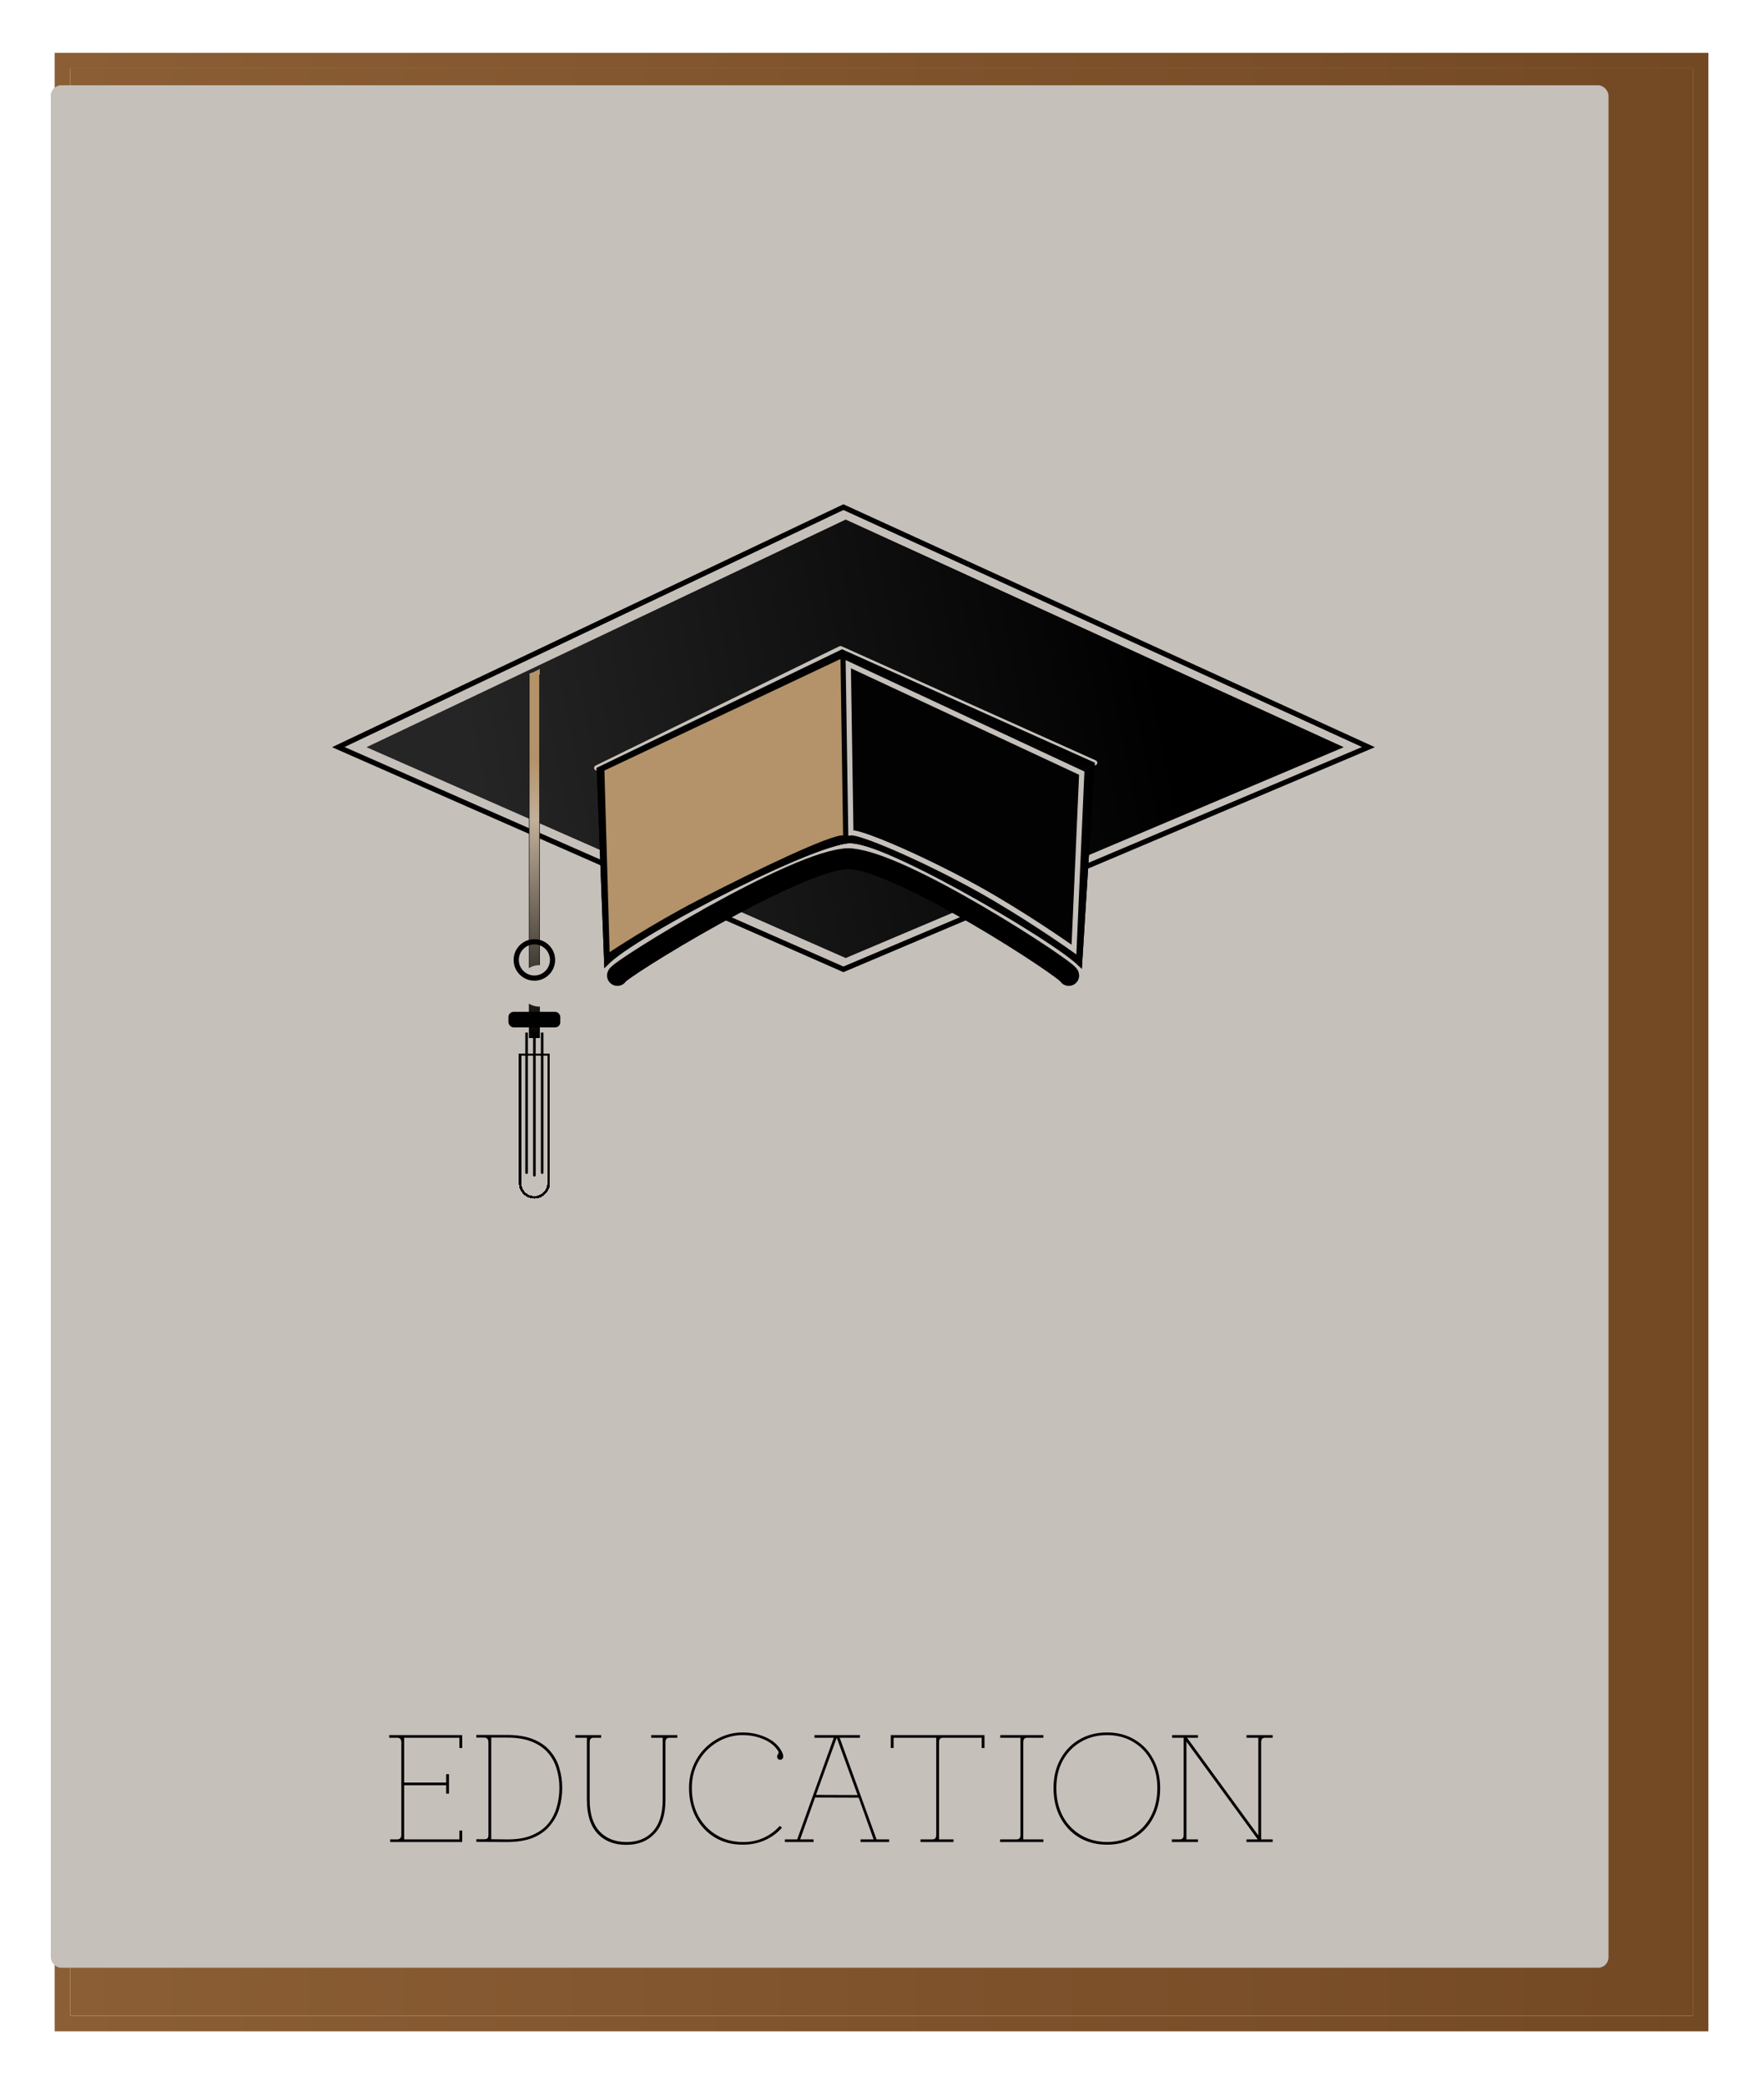 <svg width="340" height="402" viewBox="0 0 340 402" fill="none" xmlns="http://www.w3.org/2000/svg">
<g filter="url(#filter0_dii_21_995)">
<rect x="3.536" y="10.184" width="312.747" height="375.297" fill="url(#paint0_linear_21_995)"/>
<rect x="2.036" y="8.684" width="315.747" height="378.297" stroke="url(#paint1_linear_21_995)" stroke-width="3"/>
</g>
<g filter="url(#filter1_ii_21_995)">
<rect x="9.791" y="16.439" width="300.237" height="362.787" rx="2" fill="#C6C0BB"/>
</g>
<path d="M75.196 355V354.49H76.516C77.076 354.49 77.356 354.2 77.356 353.62V335.77C77.356 335.19 77.086 334.9 76.546 334.9H75.016V334.39H89.086V336.88H88.546V334.9H77.896V343.54H85.996V341.92H86.536V345.67H85.996V344.05H77.896V354.49H88.546V352.78H89.086V355H75.196ZM97.713 355L91.803 354.97V354.46H93.303C93.623 354.46 93.843 354.4 93.963 354.28C94.083 354.16 94.143 353.94 94.143 353.62V335.74C94.143 335.48 94.073 335.27 93.933 335.11C93.793 334.95 93.593 334.87 93.333 334.87H91.803V334.36H97.713C99.693 334.36 101.363 334.63 102.723 335.17C104.083 335.71 105.173 336.46 105.993 337.42C106.833 338.36 107.433 339.45 107.793 340.69C108.173 341.91 108.363 343.2 108.363 344.56C108.363 345.96 108.173 347.29 107.793 348.55C107.413 349.79 106.803 350.9 105.963 351.88C105.143 352.86 104.053 353.63 102.693 354.19C101.333 354.73 99.673 355 97.713 355ZM97.713 354.49C99.613 354.51 101.203 354.25 102.483 353.71C103.783 353.17 104.823 352.44 105.603 351.52C106.383 350.58 106.943 349.52 107.283 348.34C107.643 347.14 107.823 345.88 107.823 344.56C107.823 343.26 107.643 342.03 107.283 340.87C106.943 339.71 106.383 338.68 105.603 337.78C104.823 336.88 103.783 336.17 102.483 335.65C101.203 335.13 99.613 334.87 97.713 334.87H94.683V354.46L97.713 354.49ZM120.677 355.54C118.357 355.54 116.517 354.81 115.157 353.35C113.797 351.89 113.117 349.72 113.117 346.84V334.9H110.897V334.39H115.877V334.9H114.497C114.177 334.9 113.957 334.97 113.837 335.11C113.717 335.25 113.657 335.47 113.657 335.77V346.84C113.657 349.54 114.287 351.57 115.547 352.93C116.807 354.29 118.517 354.98 120.677 355C122.837 355.02 124.547 354.35 125.807 352.99C127.087 351.61 127.727 349.56 127.727 346.84V334.9H125.507V334.39H130.547V334.9H129.107C128.787 334.9 128.567 334.97 128.447 335.11C128.327 335.25 128.267 335.47 128.267 335.77V346.84C128.267 349.72 127.577 351.89 126.197 353.35C124.837 354.81 122.997 355.54 120.677 355.54ZM143.128 355.51C141.108 355.51 139.318 355.04 137.758 354.1C136.218 353.16 135.008 351.87 134.128 350.23C133.248 348.57 132.808 346.69 132.808 344.59C132.808 343.01 133.088 341.57 133.648 340.27C134.208 338.95 134.968 337.82 135.928 336.88C136.888 335.92 137.988 335.18 139.228 334.66C140.468 334.14 141.768 333.88 143.128 333.88C144.688 333.88 146.128 334.17 147.448 334.75C148.768 335.31 149.758 336.1 150.418 337.12C150.698 337.56 150.868 337.92 150.928 338.2C150.988 338.48 150.968 338.7 150.868 338.86C150.728 339.1 150.508 339.19 150.208 339.13C149.928 339.05 149.788 338.85 149.788 338.53C149.788 338.37 149.828 338.24 149.908 338.14C149.988 338.04 150.038 337.93 150.058 337.81C150.098 337.69 150.038 337.52 149.878 337.3C149.258 336.38 148.338 335.67 147.118 335.17C145.898 334.65 144.568 334.39 143.128 334.39C141.848 334.39 140.618 334.64 139.438 335.14C138.278 335.64 137.238 336.34 136.318 337.24C135.398 338.14 134.668 339.22 134.128 340.48C133.608 341.72 133.348 343.09 133.348 344.59C133.348 346.59 133.758 348.37 134.578 349.93C135.418 351.49 136.578 352.72 138.058 353.62C139.538 354.52 141.228 354.98 143.128 355C144.608 355.02 145.958 354.75 147.178 354.19C148.398 353.63 149.438 352.86 150.298 351.88L150.718 352.24C149.798 353.28 148.688 354.09 147.388 354.67C146.108 355.23 144.688 355.51 143.128 355.51ZM151.284 355V354.49H153.654L160.704 334.9H156.984V334.39H165.744V334.9H161.844L168.954 354.49H171.384V355H165.864V354.49H168.384L165.504 346.45L157.104 346.42L154.224 354.49H156.804V355H151.284ZM165.294 345.94L161.274 334.9L157.284 345.91L165.294 345.94ZM177.425 355V354.49H179.615C179.935 354.49 180.155 354.42 180.275 354.28C180.395 354.14 180.455 353.92 180.455 353.62V334.9H172.235V336.88H171.695V334.39H189.755V336.88H189.215V334.9H181.835C181.515 334.9 181.295 334.97 181.175 335.11C181.055 335.25 180.995 335.47 180.995 335.77V354.49H183.785V355H177.425ZM192.76 355V354.49H195.85C196.17 354.49 196.39 354.42 196.51 354.28C196.63 354.14 196.69 353.92 196.69 353.62V334.9H192.79V334.39H201.1V334.9H198.07C197.75 334.9 197.53 334.97 197.41 335.11C197.29 335.25 197.23 335.47 197.23 335.77V354.49H201.1V355H192.76ZM213.382 355.51C211.362 355.51 209.572 355.05 208.012 354.13C206.472 353.21 205.262 351.93 204.382 350.29C203.502 348.65 203.062 346.75 203.062 344.59C203.062 342.49 203.502 340.64 204.382 339.04C205.262 337.42 206.472 336.16 208.012 335.26C209.572 334.34 211.362 333.88 213.382 333.88C215.382 333.88 217.152 334.34 218.692 335.26C220.232 336.16 221.432 337.42 222.292 339.04C223.172 340.64 223.612 342.49 223.612 344.59C223.612 346.75 223.172 348.65 222.292 350.29C221.432 351.93 220.232 353.21 218.692 354.13C217.152 355.05 215.382 355.51 213.382 355.51ZM213.382 355C215.282 354.98 216.962 354.53 218.422 353.65C219.882 352.77 221.022 351.55 221.842 349.99C222.662 348.43 223.072 346.63 223.072 344.59C223.072 342.59 222.662 340.83 221.842 339.31C221.022 337.77 219.882 336.57 218.422 335.71C216.962 334.83 215.282 334.39 213.382 334.39C211.482 334.39 209.792 334.83 208.312 335.71C206.832 336.57 205.672 337.77 204.832 339.31C204.012 340.83 203.602 342.59 203.602 344.59C203.602 346.63 204.012 348.43 204.832 349.99C205.672 351.55 206.832 352.77 208.312 353.65C209.792 354.53 211.482 354.98 213.382 355ZM225.858 355V354.49H227.298C227.618 354.49 227.838 354.42 227.958 354.28C228.078 354.14 228.138 353.92 228.138 353.62V334.9H225.918V334.39H230.898V334.9H228.798L242.538 353.74V334.9H240.258V334.39H245.298V334.9H243.918C243.598 334.9 243.378 334.97 243.258 335.11C243.138 335.25 243.078 335.47 243.078 335.77V354.49H245.298V355H240.258V354.49H242.418L228.678 335.65V354.49H230.898V355H225.858Z" fill="black"/>
<g filter="url(#filter2_d_21_995)">
<path fill-rule="evenodd" clip-rule="evenodd" d="M259 140L163 96.131L70.643 140L137.152 169.259C142.281 166.505 147.65 163.849 152.312 161.868C154.692 160.856 156.895 160.017 158.791 159.43C160.676 158.847 162.297 158.5 163.5 158.5C164.707 158.5 166.309 158.865 168.153 159.474C170.008 160.088 172.151 160.963 174.457 162.014C178.963 164.067 184.121 166.806 189.025 169.616L259 140ZM187.867 170.106C183.18 167.44 178.31 164.869 174.043 162.924C171.755 161.881 169.648 161.022 167.839 160.424C166.02 159.822 164.543 159.5 163.5 159.5C162.453 159.5 160.949 159.809 159.086 160.386C157.234 160.959 155.066 161.784 152.703 162.788C148.286 164.666 143.215 167.159 138.315 169.771L163 180.631L187.867 170.106ZM114.78 143.551C114.532 143.672 114.43 143.972 114.551 144.22C114.672 144.468 114.972 144.57 115.22 144.449L161.927 121.592C161.953 121.58 161.978 121.565 162.001 121.548L210.795 143.456C211.047 143.569 211.343 143.457 211.456 143.205C211.569 142.953 211.457 142.657 211.205 142.544L162.205 120.544C162.01 120.456 161.788 120.504 161.646 120.647C161.592 120.654 161.539 120.669 161.487 120.694L114.78 143.551Z" fill="url(#paint2_linear_21_995)"/>
<path fill-rule="evenodd" clip-rule="evenodd" d="M66.404 139.965L162.565 94.29L262.517 139.965L190.478 170.455C190.839 170.665 191.198 170.875 191.555 171.085L263.751 140.529L265 140L263.766 139.436L162.557 93.186L65.194 139.433L64 140L65.21 140.532L134.187 170.877C134.552 170.675 134.919 170.472 135.289 170.27L66.404 139.965ZM136.445 170.778C136.074 170.98 135.705 171.182 135.338 171.384L162.557 183.358L190.407 171.571C190.048 171.361 189.688 171.152 189.325 170.943L162.564 182.269L136.445 170.778Z" fill="black"/>
<path d="M115.512 144.308L162.312 121.702L210.479 143.314L208.086 181.606C207.84 181.372 207.547 181.117 207.212 180.843C206.168 179.987 204.679 178.913 202.881 177.702C199.282 175.28 194.412 172.289 189.31 169.378C184.209 166.468 178.868 163.632 174.328 161.523C172.058 160.469 169.982 159.592 168.231 158.978C166.497 158.37 165.029 158 164 158C162.978 158 161.467 158.351 159.653 158.933C157.822 159.52 155.63 160.36 153.22 161.375C148.4 163.405 142.684 166.146 137.207 168.994C131.73 171.842 126.482 174.802 122.599 177.273C120.659 178.508 119.048 179.628 117.916 180.556C117.541 180.863 117.213 181.155 116.94 181.427L115.512 144.308Z" fill="#A06E31" stroke="black"/>
<path d="M115.512 144.308L162.312 121.702L210.479 143.314L208.086 181.606C207.84 181.372 207.547 181.117 207.212 180.843C206.168 179.987 204.679 178.913 202.881 177.702C199.282 175.28 194.412 172.289 189.31 169.378C184.209 166.468 178.868 163.632 174.328 161.523C172.058 160.469 169.982 159.592 168.231 158.978C166.497 158.37 165.029 158 164 158C162.978 158 161.467 158.351 159.653 158.933C157.822 159.52 155.63 160.36 153.22 161.375C148.4 163.405 142.684 166.146 137.207 168.994C131.73 171.842 126.482 174.802 122.599 177.273C120.659 178.508 119.048 179.628 117.916 180.556C117.541 180.863 117.213 181.155 116.94 181.427L115.512 144.308Z" fill="#020202" stroke="black"/>
<path d="M117.5 179.5L116.5 144.5L162 123L162.5 157C160.199 156.777 146.121 163.481 134.5 169.5C125.459 174.183 117.5 179.5 117.5 179.5Z" fill="#B4936B"/>
<path d="M207 179L208.5 145L163.5 124L164 156.5C166.276 156.277 181 162.824 191.5 169C200 174 207 179 207 179Z" stroke="#C6C0BB"/>
<path d="M119 184C119 183 153.842 161.5 163.5 161.5C173.158 161.5 206 183 206 184" stroke="black" stroke-width="4" stroke-linecap="round"/>
<g filter="url(#filter3_d_21_995)">
<path fill-rule="evenodd" clip-rule="evenodd" d="M102 121.895L102 192H104L104 121C104 120.984 104 120.967 103.999 120.951L102 121.895Z" fill="url(#paint3_linear_21_995)" shape-rendering="crispEdges"/>
<path d="M102 192H101.95L101.95 192.05H102V192ZM102 121.895L101.979 121.85L101.95 121.863L101.95 121.895H102ZM104 192V192.05H104.05V192H104ZM104 121H104.05H104ZM103.999 120.951L104.049 120.949L104.045 120.874L103.977 120.906L103.999 120.951ZM102.05 192L102.05 121.895H101.95L101.95 192H102.05ZM104 191.95H102V192.05H104V191.95ZM103.95 121L103.95 192H104.05L104.05 121L103.95 121ZM103.949 120.954C103.95 120.969 103.95 120.984 103.95 121H104.05C104.05 120.983 104.05 120.966 104.049 120.949L103.949 120.954ZM103.977 120.906L101.979 121.85L102.021 121.94L104.02 120.996L103.977 120.906Z" fill="url(#paint4_linear_21_995)"/>
</g>
<rect x="98" y="191" width="10" height="3" rx="1" fill="black"/>
<g filter="url(#filter4_d_21_995)">
<path d="M100.25 195.25H105.75V220C105.75 221.519 104.519 222.75 103 222.75C101.481 222.75 100.25 221.519 100.25 220V195.25Z" stroke="black" stroke-width="0.5" shape-rendering="crispEdges"/>
</g>
<path d="M101.25 222C101.25 222.138 101.362 222.25 101.5 222.25C101.638 222.25 101.75 222.138 101.75 222L101.25 222ZM101.25 195L101.25 222L101.75 222L101.75 195L101.25 195Z" fill="black"/>
<path d="M104.25 222C104.25 222.138 104.362 222.25 104.5 222.25C104.638 222.25 104.75 222.138 104.75 222L104.25 222ZM104.25 195L104.25 222L104.75 222L104.75 195L104.25 195Z" fill="black"/>
<path d="M102.75 222.5C102.75 222.638 102.862 222.75 103 222.75C103.138 222.75 103.25 222.638 103.25 222.5L102.75 222.5ZM102.75 195L102.75 222.5L103.25 222.5L103.25 195L102.75 195Z" fill="black"/>
<g filter="url(#filter5_ii_21_995)">
<circle cx="103" cy="181" r="4" fill="#C6C0BB"/>
</g>
<circle cx="103" cy="181" r="3.5" stroke="black"/>
</g>
<defs>
<filter id="filter0_dii_21_995" x="-0.464" y="0.184" width="339.747" height="401.297" filterUnits="userSpaceOnUse" color-interpolation-filters="sRGB">
<feFlood flood-opacity="0" result="BackgroundImageFix"/>
<feColorMatrix in="SourceAlpha" type="matrix" values="0 0 0 0 0 0 0 0 0 0 0 0 0 0 0 0 0 0 127 0" result="hardAlpha"/>
<feOffset dx="10" dy="3"/>
<feGaussianBlur stdDeviation="5"/>
<feColorMatrix type="matrix" values="0 0 0 0 0.749 0 0 0 0 0.718 0 0 0 0 0.69 0 0 0 1 0"/>
<feBlend mode="normal" in2="BackgroundImageFix" result="effect1_dropShadow_21_995"/>
<feBlend mode="normal" in="SourceGraphic" in2="effect1_dropShadow_21_995" result="shape"/>
<feColorMatrix in="SourceAlpha" type="matrix" values="0 0 0 0 0 0 0 0 0 0 0 0 0 0 0 0 0 0 127 0" result="hardAlpha"/>
<feOffset dx="1" dy="1"/>
<feGaussianBlur stdDeviation="5"/>
<feComposite in2="hardAlpha" operator="arithmetic" k2="-1" k3="1"/>
<feColorMatrix type="matrix" values="0 0 0 0 0 0 0 0 0 0 0 0 0 0 0 0 0 0 0.5 0"/>
<feBlend mode="normal" in2="shape" result="effect2_innerShadow_21_995"/>
<feColorMatrix in="SourceAlpha" type="matrix" values="0 0 0 0 0 0 0 0 0 0 0 0 0 0 0 0 0 0 127 0" result="hardAlpha"/>
<feOffset dx="-1" dy="-1"/>
<feGaussianBlur stdDeviation="5"/>
<feComposite in2="hardAlpha" operator="arithmetic" k2="-1" k3="1"/>
<feColorMatrix type="matrix" values="0 0 0 0 0 0 0 0 0 0 0 0 0 0 0 0 0 0 0.3 0"/>
<feBlend mode="normal" in2="effect2_innerShadow_21_995" result="effect3_innerShadow_21_995"/>
</filter>
<filter id="filter1_ii_21_995" x="9.791" y="16.439" width="300.237" height="362.787" filterUnits="userSpaceOnUse" color-interpolation-filters="sRGB">
<feFlood flood-opacity="0" result="BackgroundImageFix"/>
<feBlend mode="normal" in="SourceGraphic" in2="BackgroundImageFix" result="shape"/>
<feColorMatrix in="SourceAlpha" type="matrix" values="0 0 0 0 0 0 0 0 0 0 0 0 0 0 0 0 0 0 127 0" result="hardAlpha"/>
<feOffset dx="3" dy="3"/>
<feComposite in2="hardAlpha" operator="arithmetic" k2="-1" k3="1"/>
<feColorMatrix type="matrix" values="0 0 0 0 0 0 0 0 0 0 0 0 0 0 0 0 0 0 0.1 0"/>
<feBlend mode="normal" in2="shape" result="effect1_innerShadow_21_995"/>
<feColorMatrix in="SourceAlpha" type="matrix" values="0 0 0 0 0 0 0 0 0 0 0 0 0 0 0 0 0 0 127 0" result="hardAlpha"/>
<feOffset dx="-3" dy="-3"/>
<feComposite in2="hardAlpha" operator="arithmetic" k2="-1" k3="1"/>
<feColorMatrix type="matrix" values="0 0 0 0 0 0 0 0 0 0 0 0 0 0 0 0 0 0 0.1 0"/>
<feBlend mode="normal" in2="effect1_innerShadow_21_995" result="effect2_innerShadow_21_995"/>
</filter>
<filter id="filter2_d_21_995" x="60" y="93.186" width="209" height="137.814" filterUnits="userSpaceOnUse" color-interpolation-filters="sRGB">
<feFlood flood-opacity="0" result="BackgroundImageFix"/>
<feColorMatrix in="SourceAlpha" type="matrix" values="0 0 0 0 0 0 0 0 0 0 0 0 0 0 0 0 0 0 127 0" result="hardAlpha"/>
<feOffset dy="4"/>
<feGaussianBlur stdDeviation="2"/>
<feComposite in2="hardAlpha" operator="out"/>
<feColorMatrix type="matrix" values="0 0 0 0 0 0 0 0 0 0 0 0 0 0 0 0 0 0 0.25 0"/>
<feBlend mode="normal" in2="BackgroundImageFix" result="effect1_dropShadow_21_995"/>
<feBlend mode="normal" in="SourceGraphic" in2="effect1_dropShadow_21_995" result="shape"/>
</filter>
<filter id="filter3_d_21_995" x="97.95" y="120.874" width="10.1" height="79.176" filterUnits="userSpaceOnUse" color-interpolation-filters="sRGB">
<feFlood flood-opacity="0" result="BackgroundImageFix"/>
<feColorMatrix in="SourceAlpha" type="matrix" values="0 0 0 0 0 0 0 0 0 0 0 0 0 0 0 0 0 0 127 0" result="hardAlpha"/>
<feOffset dy="4"/>
<feGaussianBlur stdDeviation="2"/>
<feComposite in2="hardAlpha" operator="out"/>
<feColorMatrix type="matrix" values="0 0 0 0 0 0 0 0 0 0 0 0 0 0 0 0 0 0 0.25 0"/>
<feBlend mode="normal" in2="BackgroundImageFix" result="effect1_dropShadow_21_995"/>
<feBlend mode="normal" in="SourceGraphic" in2="effect1_dropShadow_21_995" result="shape"/>
</filter>
<filter id="filter4_d_21_995" x="96" y="195" width="14" height="36" filterUnits="userSpaceOnUse" color-interpolation-filters="sRGB">
<feFlood flood-opacity="0" result="BackgroundImageFix"/>
<feColorMatrix in="SourceAlpha" type="matrix" values="0 0 0 0 0 0 0 0 0 0 0 0 0 0 0 0 0 0 127 0" result="hardAlpha"/>
<feOffset dy="4"/>
<feGaussianBlur stdDeviation="2"/>
<feComposite in2="hardAlpha" operator="out"/>
<feColorMatrix type="matrix" values="0 0 0 0 0 0 0 0 0 0 0 0 0 0 0 0 0 0 0.25 0"/>
<feBlend mode="normal" in2="BackgroundImageFix" result="effect1_dropShadow_21_995"/>
<feBlend mode="normal" in="SourceGraphic" in2="effect1_dropShadow_21_995" result="shape"/>
</filter>
<filter id="filter5_ii_21_995" x="99" y="177" width="9" height="12" filterUnits="userSpaceOnUse" color-interpolation-filters="sRGB">
<feFlood flood-opacity="0" result="BackgroundImageFix"/>
<feBlend mode="normal" in="SourceGraphic" in2="BackgroundImageFix" result="shape"/>
<feColorMatrix in="SourceAlpha" type="matrix" values="0 0 0 0 0 0 0 0 0 0 0 0 0 0 0 0 0 0 127 0" result="hardAlpha"/>
<feOffset dx="1" dy="1"/>
<feGaussianBlur stdDeviation="2"/>
<feComposite in2="hardAlpha" operator="arithmetic" k2="-1" k3="1"/>
<feColorMatrix type="matrix" values="0 0 0 0 0 0 0 0 0 0 0 0 0 0 0 0 0 0 0.25 0"/>
<feBlend mode="normal" in2="shape" result="effect1_innerShadow_21_995"/>
<feColorMatrix in="SourceAlpha" type="matrix" values="0 0 0 0 0 0 0 0 0 0 0 0 0 0 0 0 0 0 127 0" result="hardAlpha"/>
<feOffset dy="4"/>
<feGaussianBlur stdDeviation="2"/>
<feComposite in2="hardAlpha" operator="arithmetic" k2="-1" k3="1"/>
<feColorMatrix type="matrix" values="0 0 0 0 0 0 0 0 0 0 0 0 0 0 0 0 0 0 0.25 0"/>
<feBlend mode="normal" in2="effect1_innerShadow_21_995" result="effect2_innerShadow_21_995"/>
</filter>
<linearGradient id="paint0_linear_21_995" x1="3.536" y1="197.353" x2="316.283" y2="197.353" gradientUnits="userSpaceOnUse">
<stop stop-color="#8B5E35"/>
<stop offset="1" stop-color="#734924"/>
</linearGradient>
<linearGradient id="paint1_linear_21_995" x1="4.231" y1="197.353" x2="316.283" y2="197.353" gradientUnits="userSpaceOnUse">
<stop stop-color="#8B5E35"/>
<stop offset="1" stop-color="#734924"/>
</linearGradient>
<linearGradient id="paint2_linear_21_995" x1="221.5" y1="118" x2="91" y2="143.5" gradientUnits="userSpaceOnUse">
<stop/>
<stop offset="1" stop-color="#252525"/>
</linearGradient>
<linearGradient id="paint3_linear_21_995" x1="100.5" y1="133.5" x2="106.5" y2="192" gradientUnits="userSpaceOnUse">
<stop stop-color="#B4936B"/>
<stop stop-color="#B4936B"/>
<stop offset="0.085" stop-color="#B3926A"/>
<stop offset="0.285" stop-color="#C1B09A"/>
<stop offset="1"/>
</linearGradient>
<linearGradient id="paint4_linear_21_995" x1="103" y1="122.5" x2="103" y2="122" gradientUnits="userSpaceOnUse">
<stop offset="1"/>
<stop offset="1" stop-color="#666666" stop-opacity="0"/>
</linearGradient>
</defs>
</svg>
